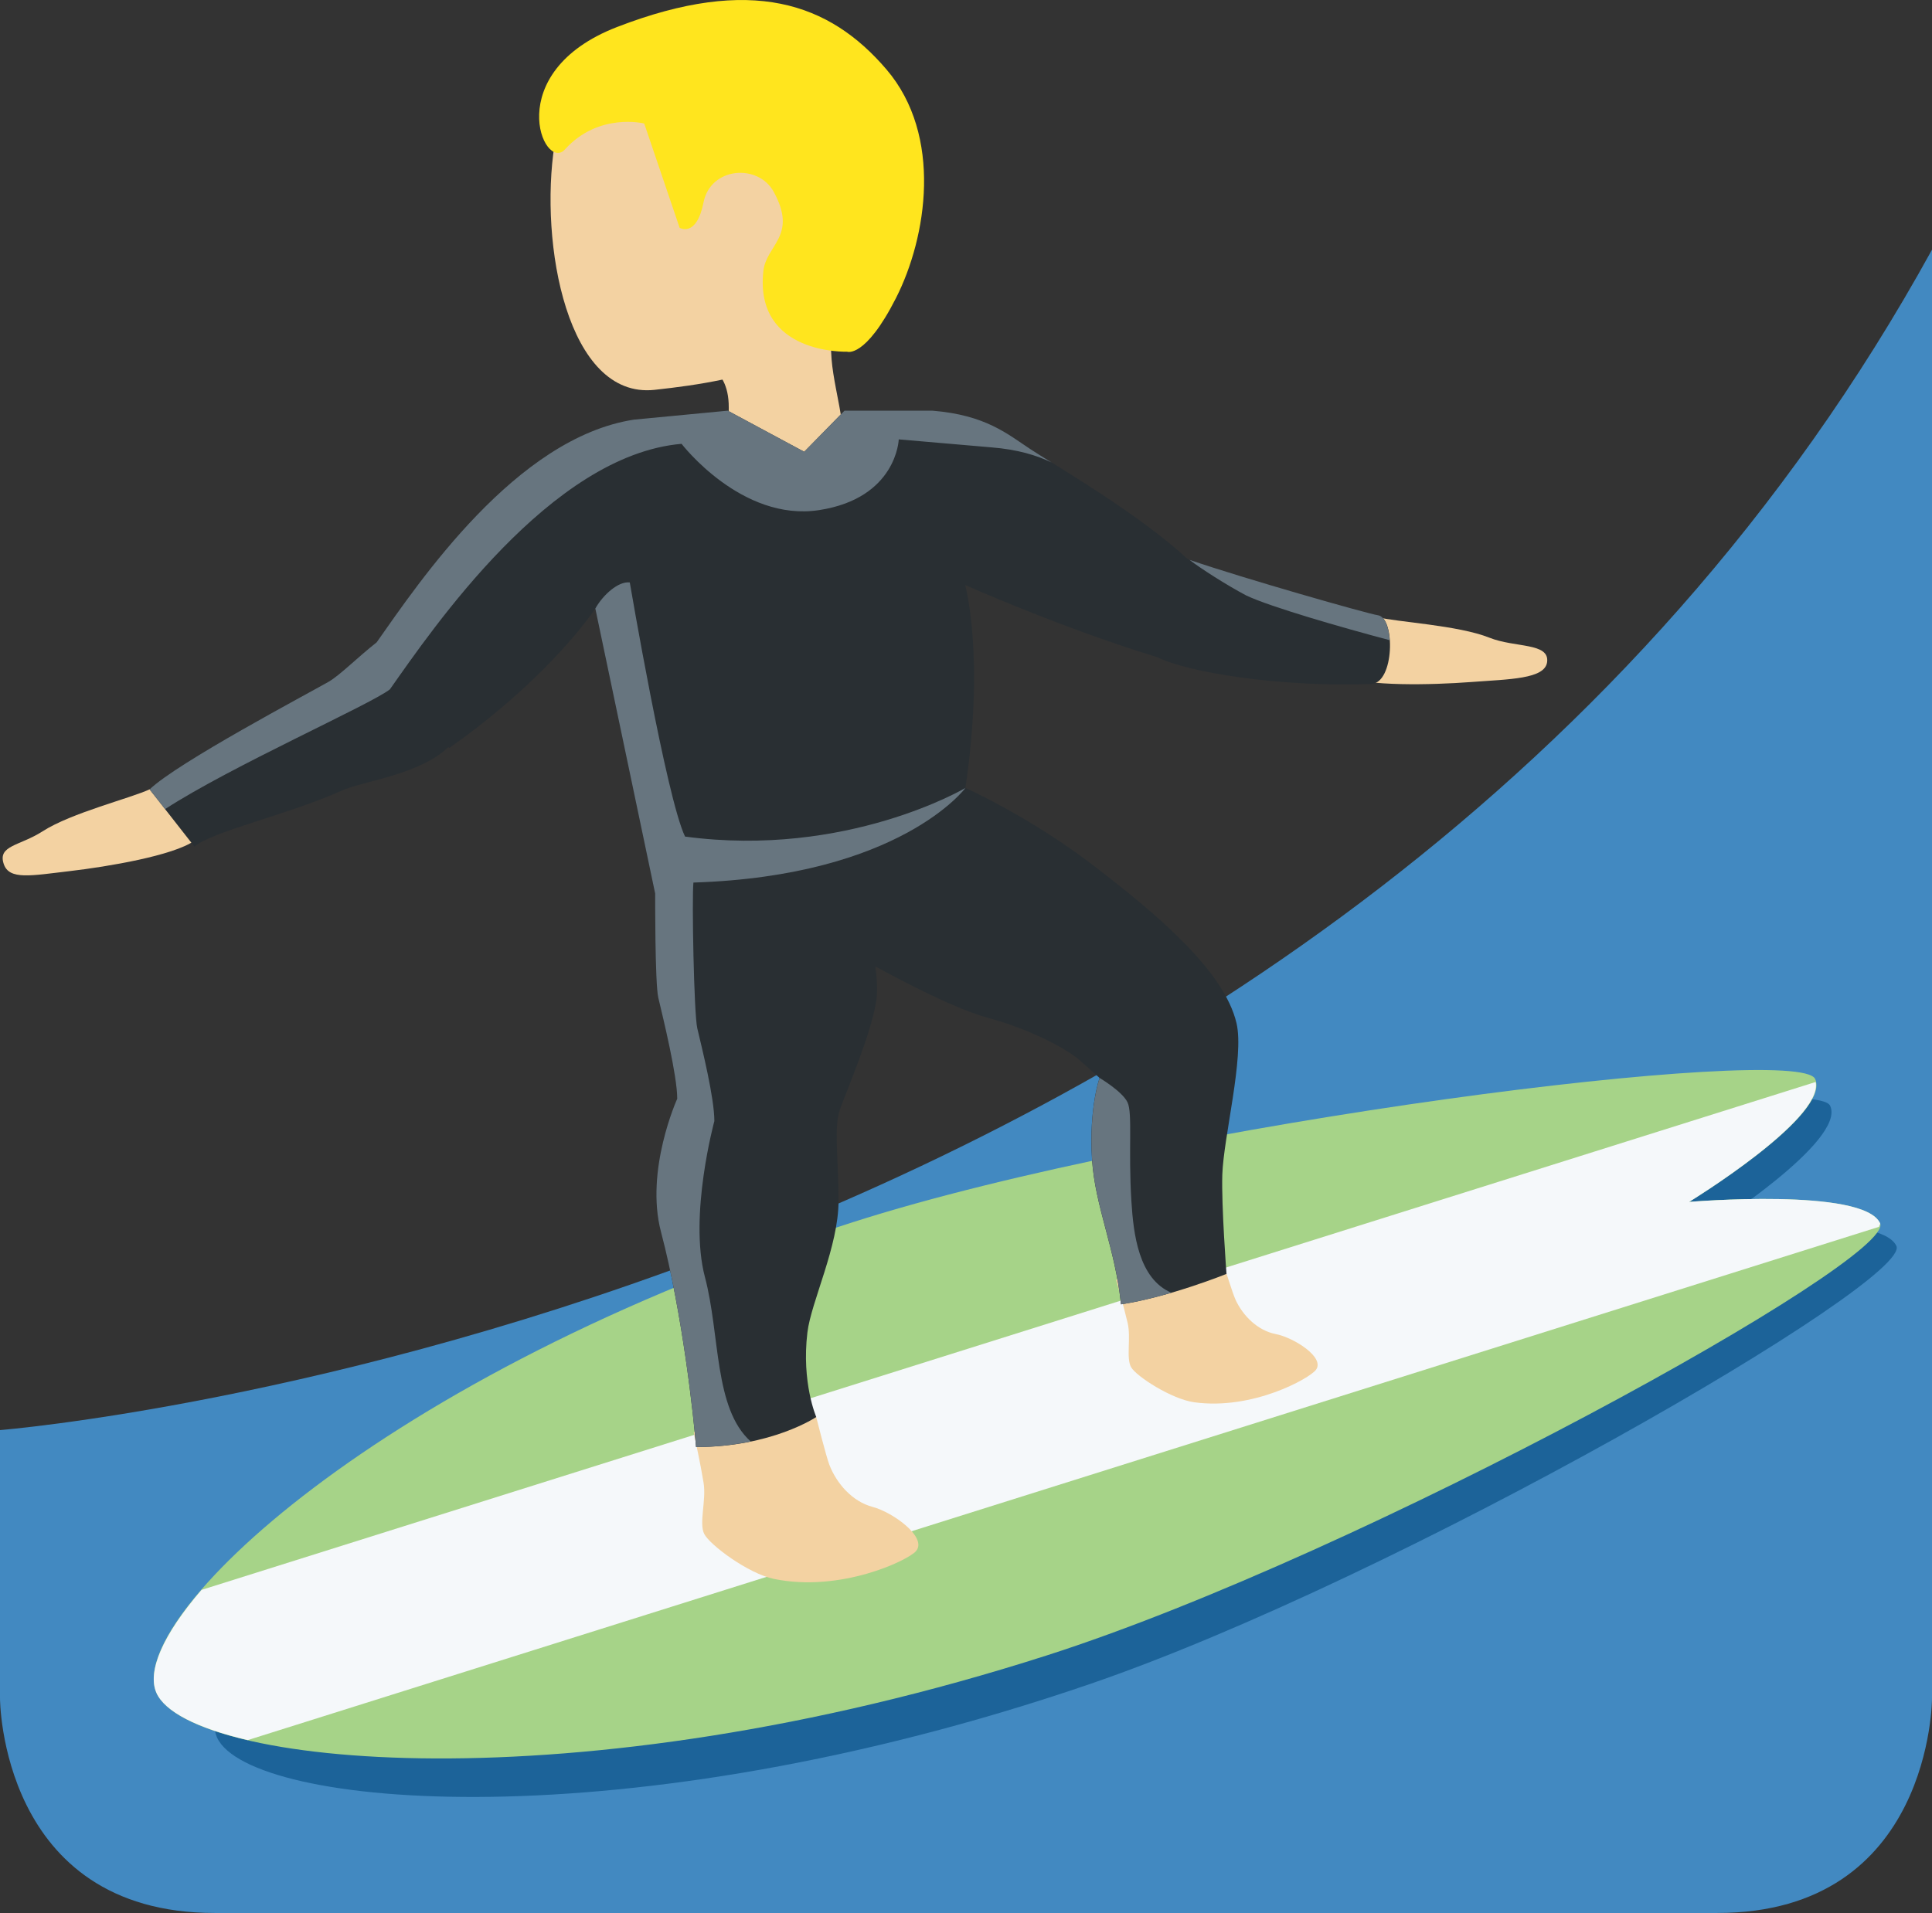 <?xml version="1.0" encoding="UTF-8" standalone="no"?>
<svg
   xmlns:dc="http://purl.org/dc/elements/1.1/"
   xmlns:cc="http://creativecommons.org/ns#"
   xmlns:rdf="http://www.w3.org/1999/02/22-rdf-syntax-ns#"
   xmlns:svg="http://www.w3.org/2000/svg"
   xmlns="http://www.w3.org/2000/svg"
   xmlns:sodipodi="http://sodipodi.sourceforge.net/DTD/sodipodi-0.dtd"
   xmlns:inkscape="http://www.inkscape.org/namespaces/inkscape"
   viewBox="0 0 36 35.654"
   id="svg2"
   version="1.1"
   inkscape:version="0.91 r13725"
   sodipodi:docname="1f3c4-1f3fc.svg"
   width="36"
   height="35.654">
  <rect x="0" y="0" width="36" height="35.654" fill="#333333" stroke="none"/>
  <defs
     id="defs28" />
  <sodipodi:namedview
     pagecolor="#ffffff"
     bordercolor="#666666"
     borderopacity="1"
     objecttolerance="10"
     gridtolerance="10"
     guidetolerance="10"
     inkscape:pageopacity="0"
     inkscape:pageshadow="2"
     inkscape:window-width="640"
     inkscape:window-height="480"
     id="namedview26"
     showgrid="false"
     inkscape:zoom="6.5555556"
     inkscape:cx="18"
     inkscape:cy="18"
     inkscape:window-x="0"
     inkscape:window-y="0"
     inkscape:window-maximized="0"
     inkscape:current-layer="svg2" />
  <path
     d="m 36,4.654 0,27 c 0,0 0,4 -4,4 l -28,0 c -4,0 -4,-4 -4,-4 l 0,-5 c 0,0 25,-2 36,-22 z"
     id="path4"
     inkscape:connector-curvature="0"
     style="fill:#4289c1" />
  <path
     d="m 31.844,22.897 c 0,0 2.565,-1.635 2.258,-2.288 -0.309,-0.654 -11.778,0.99 -17.528,2.954 -8.627,2.947 -13.144,7.522 -12.526,8.828 0.617,1.306 7.602,1.953 16.228,-0.993 5.752,-1.964 15.368,-7.524 15.06,-8.177 -0.309,-0.653 -3.492,-0.324 -3.492,-0.324 z"
     id="path6"
     inkscape:connector-curvature="0"
     style="fill:#1c6399" />
  <path
     d="m 31.474,22.401 c 0,0 2.65,-1.619 2.349,-2.291 -0.303,-0.673 -12.042,0.782 -17.949,2.675 -8.864,2.841 -13.563,7.424 -12.958,8.769 0.605,1.345 7.723,2.141 16.585,-0.699 5.91,-1.893 15.833,-7.383 15.532,-8.055 -0.303,-0.673 -3.559,-0.399 -3.559,-0.399 z"
     id="path8"
     inkscape:connector-curvature="0"
     style="fill:#a6d388" />
  <path
     d="m 31.474,22.401 c 0,0 2.507,-1.534 2.358,-2.235 l -30.076,9.466 c -0.722,0.837 -1.019,1.523 -0.84,1.922 0.156,0.348 0.755,0.657 1.7,0.878 l 30.395,-9.566 c 0.003,-0.02 0.029,-0.051 0.022,-0.066 -0.303,-0.673 -3.559,-0.399 -3.559,-0.399 z"
     id="path10"
     inkscape:connector-curvature="0"
     style="fill:#f5f8fa" />
  <path
     d="m 2.789,14.711 c -0.354,0.166 -1.458,0.438 -1.992,0.781 -0.432,0.278 -0.845,0.262 -0.727,0.612 0.102,0.302 0.508,0.216 1.227,0.132 0.719,-0.084 1.929,-0.289 2.325,-0.566 l -0.833,-0.959 z m 22.862,-3.211 c 0.379,0.095 1.515,0.151 2.104,0.386 0.477,0.19 1.122,0.088 1.073,0.455 -0.043,0.316 -0.701,0.317 -1.422,0.371 -0.722,0.054 -1.949,0.085 -2.39,-0.113 l 0.635,-1.099 z M 14.698,0.651 c -1.593,-0.627 -4.077,0.182 -4.365,2.043 -0.287,1.848 0.239,4.747 1.863,4.572 1.702,-0.184 3.448,-0.554 4.138,-2.307 0.69,-1.752 -0.043,-3.681 -1.636,-4.308 z"
     id="path12"
     inkscape:connector-curvature="0"
     style="fill:#f3d2a2" />
  <path
     d="m 15.882,5.411 c 2.318,-2.723 -3.266,-2.458 -3.266,-2.458 -1.057,0.038 -0.329,1.799 -0.827,2.761 -0.341,0.665 1.095,1.018 1.095,1.018 0,0 0.659,-0.01 0.694,0.79 l 0,0.007 c 0.008,0.204 -0.013,0.445 -0.108,0.769 -0.473,1.601 1.677,2.582 2.149,0.978 0.187,-0.635 0.114,-1.193 0.02,-1.708 l -0.009,-0.046 c -0.144,-0.766 -0.322,-1.438 0.252,-2.111 z"
     id="path14"
     inkscape:connector-curvature="0"
     style="fill:#f3d2a2" />
  <path
     d="M 16.518,1.294 C 15.457,0.052 13.998,-0.463 11.499,0.503 9.316,1.347 10.133,3.223 10.527,2.785 c 0.628,-0.696 1.477,-0.483 1.477,-0.483 l 0.66,1.944 c 0,0 0.314,0.189 0.445,-0.473 0.131,-0.662 1.017,-0.729 1.308,-0.198 0.452,0.826 -0.139,0.984 -0.193,1.478 -0.17,1.562 1.56,1.502 1.56,1.502 0,0 0.337,0.132 0.912,-1.001 0.575,-1.132 0.876,-3.027 -0.178,-4.26 z"
     id="path16"
     inkscape:connector-curvature="0"
     style="fill:#ffe51e" />
  <path
     d="m 16.261,28.086 c -0.378,-0.1 -0.67,-0.432 -0.807,-0.785 -0.059,-0.152 -0.245,-0.89 -0.245,-0.89 l -2.284,0.284 c 0.043,0.214 0.114,0.512 0.185,0.94 0.054,0.324 -0.089,0.753 0.012,0.954 0.101,0.201 0.817,0.74 1.301,0.839 1.237,0.255 2.491,-0.342 2.644,-0.517 0.223,-0.254 -0.427,-0.725 -0.806,-0.825 z m 7.51,-3.222 c -0.334,-0.065 -0.607,-0.336 -0.746,-0.634 -0.06,-0.129 -0.22,-0.651 -0.22,-0.651 l -2.009,0.274 c 0.05,0.183 0.129,0.438 0.216,0.804 0.066,0.278 -0.033,0.659 0.066,0.827 0.099,0.169 0.752,0.594 1.178,0.652 1.088,0.148 2.141,-0.443 2.264,-0.604 0.177,-0.233 -0.415,-0.603 -0.749,-0.668 z"
     id="path18"
     inkscape:connector-curvature="0"
     style="fill:#f3d2a2" />
  <path
     d="m 25.676,11.466 c -0.242,-0.036 -2.877,-0.731 -3.554,-1.052 -0.903,-0.841 -2.483,-1.754 -2.919,-2.042 -0.436,-0.288 -0.837,-0.637 -1.828,-0.718 l -1.639,0 -0.751,0.766 -1.425,-0.766 -1.748,0.167 c -2.198,0.338 -4,3.024 -4.794,4.151 -0.36,0.283 -0.685,0.614 -0.896,0.735 -0.389,0.223 -2.813,1.505 -3.334,2.005 l 0.836,1.068 c 0.312,-0.281 1.748,-0.596 2.748,-1.046 0.396,-0.178 1.452,-0.296 1.982,-0.81 l 0.017,0.017 c 1.396,-0.979 2.326,-2.021 2.722,-2.599 l 1.115,5.312 c 0,0 -0.005,1.674 0.058,1.94 0.088,0.372 0.353,1.449 0.353,1.884 0,0 -0.606,1.335 -0.302,2.484 0.403,1.529 0.611,3.468 0.653,4.008 1.412,0 2.24,-0.56 2.24,-0.56 0,0 -0.278,-0.638 -0.165,-1.577 0.069,-0.572 0.58,-1.601 0.58,-2.45 0,-0.849 -0.095,-1.367 0.031,-1.719 0.126,-0.352 0.601,-1.452 0.677,-2.052 0.02,-0.162 0.008,-0.374 -0.022,-0.6 0.534,0.292 1.493,0.792 2.084,0.954 0.849,0.232 1.494,0.595 1.718,0.79 0.224,0.195 0.376,0.335 0.376,0.335 0,0 -0.201,0.557 -0.141,1.516 0.055,0.877 0.433,1.658 0.54,2.703 0.893,-0.133 1.966,-0.567 1.966,-0.567 0,0 -0.096,-1.268 -0.078,-1.848 0.023,-0.706 0.412,-2.193 0.265,-2.824 -0.229,-0.981 -1.5,-2.047 -2.677,-2.948 -1.177,-0.901 -2.375,-1.438 -2.375,-1.438 0.365,-2.469 -0.005,-3.781 -0.005,-3.781 0,0 1.81,0.804 3.578,1.344 0.577,0.285 2.27,0.562 3.989,0.5 0.432,-0.016 0.452,-1.233 0.125,-1.282 z"
     id="path20"
     inkscape:connector-curvature="0"
     style="fill:#292f33" />
  <path
     d="m 7.265,12.848 c 0.795,-1.126 2.994,-4.365 5.435,-4.576 0,0 1.118,1.459 2.565,1.235 1.447,-0.224 1.482,-1.318 1.482,-1.318 l 1.727,0.149 c 0.494,0.04 0.841,0.148 1.12,0.281 -0.163,-0.101 -0.304,-0.189 -0.391,-0.246 -0.435,-0.287 -0.837,-0.638 -1.828,-0.719 l -1.639,0 -0.751,0.766 -1.425,-0.766 -1.748,0.167 c -2.198,0.338 -4,3.024 -4.794,4.151 -0.36,0.283 -0.685,0.614 -0.896,0.735 -0.389,0.223 -2.813,1.505 -3.334,2.005 l 0.288,0.368 c 1.224,-0.797 3.829,-1.949 4.189,-2.232 z m 15.956,-1.75 c 0.453,0.215 1.771,0.594 2.674,0.834 -0.016,-0.24 -0.089,-0.446 -0.219,-0.465 -0.2,-0.03 -2.502,-0.686 -3.513,-1.033 0.212,0.162 0.682,0.465 1.058,0.664 z m -2.139,11.291 c -0.06,-0.958 0.024,-1.639 -0.072,-1.843 -0.096,-0.204 -0.52,-0.455 -0.52,-0.455 0,0 -0.201,0.557 -0.141,1.516 0.055,0.877 0.433,1.658 0.54,2.703 0.309,-0.046 0.638,-0.128 0.938,-0.216 -0.613,-0.262 -0.707,-1.099 -0.745,-1.705 z"
     id="path22"
     inkscape:connector-curvature="0"
     style="fill:#67757f" />
  <path
     d="m 13.135,23.801 c -0.303,-1.149 0.176,-2.906 0.176,-2.906 0,-0.435 -0.23,-1.357 -0.318,-1.729 -0.063,-0.266 -0.103,-2.438 -0.072,-2.717 3.859,-0.123 5.068,-1.763 5.068,-1.763 0,0 -2.21,1.309 -5.224,0.906 -0.347,-0.718 -1.03,-4.737 -1.03,-4.737 -0.213,-0.025 -0.499,0.231 -0.642,0.487 l 1.115,5.312 c 0,0 -0.005,1.674 0.058,1.94 0.088,0.372 0.353,1.449 0.353,1.884 0,0 -0.606,1.335 -0.302,2.484 0.403,1.529 0.611,3.468 0.653,4.008 0.386,0 0.724,-0.044 1.018,-0.104 -0.688,-0.618 -0.566,-1.979 -0.853,-3.065 z"
     id="path24"
     inkscape:connector-curvature="0"
     style="fill:#67757f" />
</svg>
